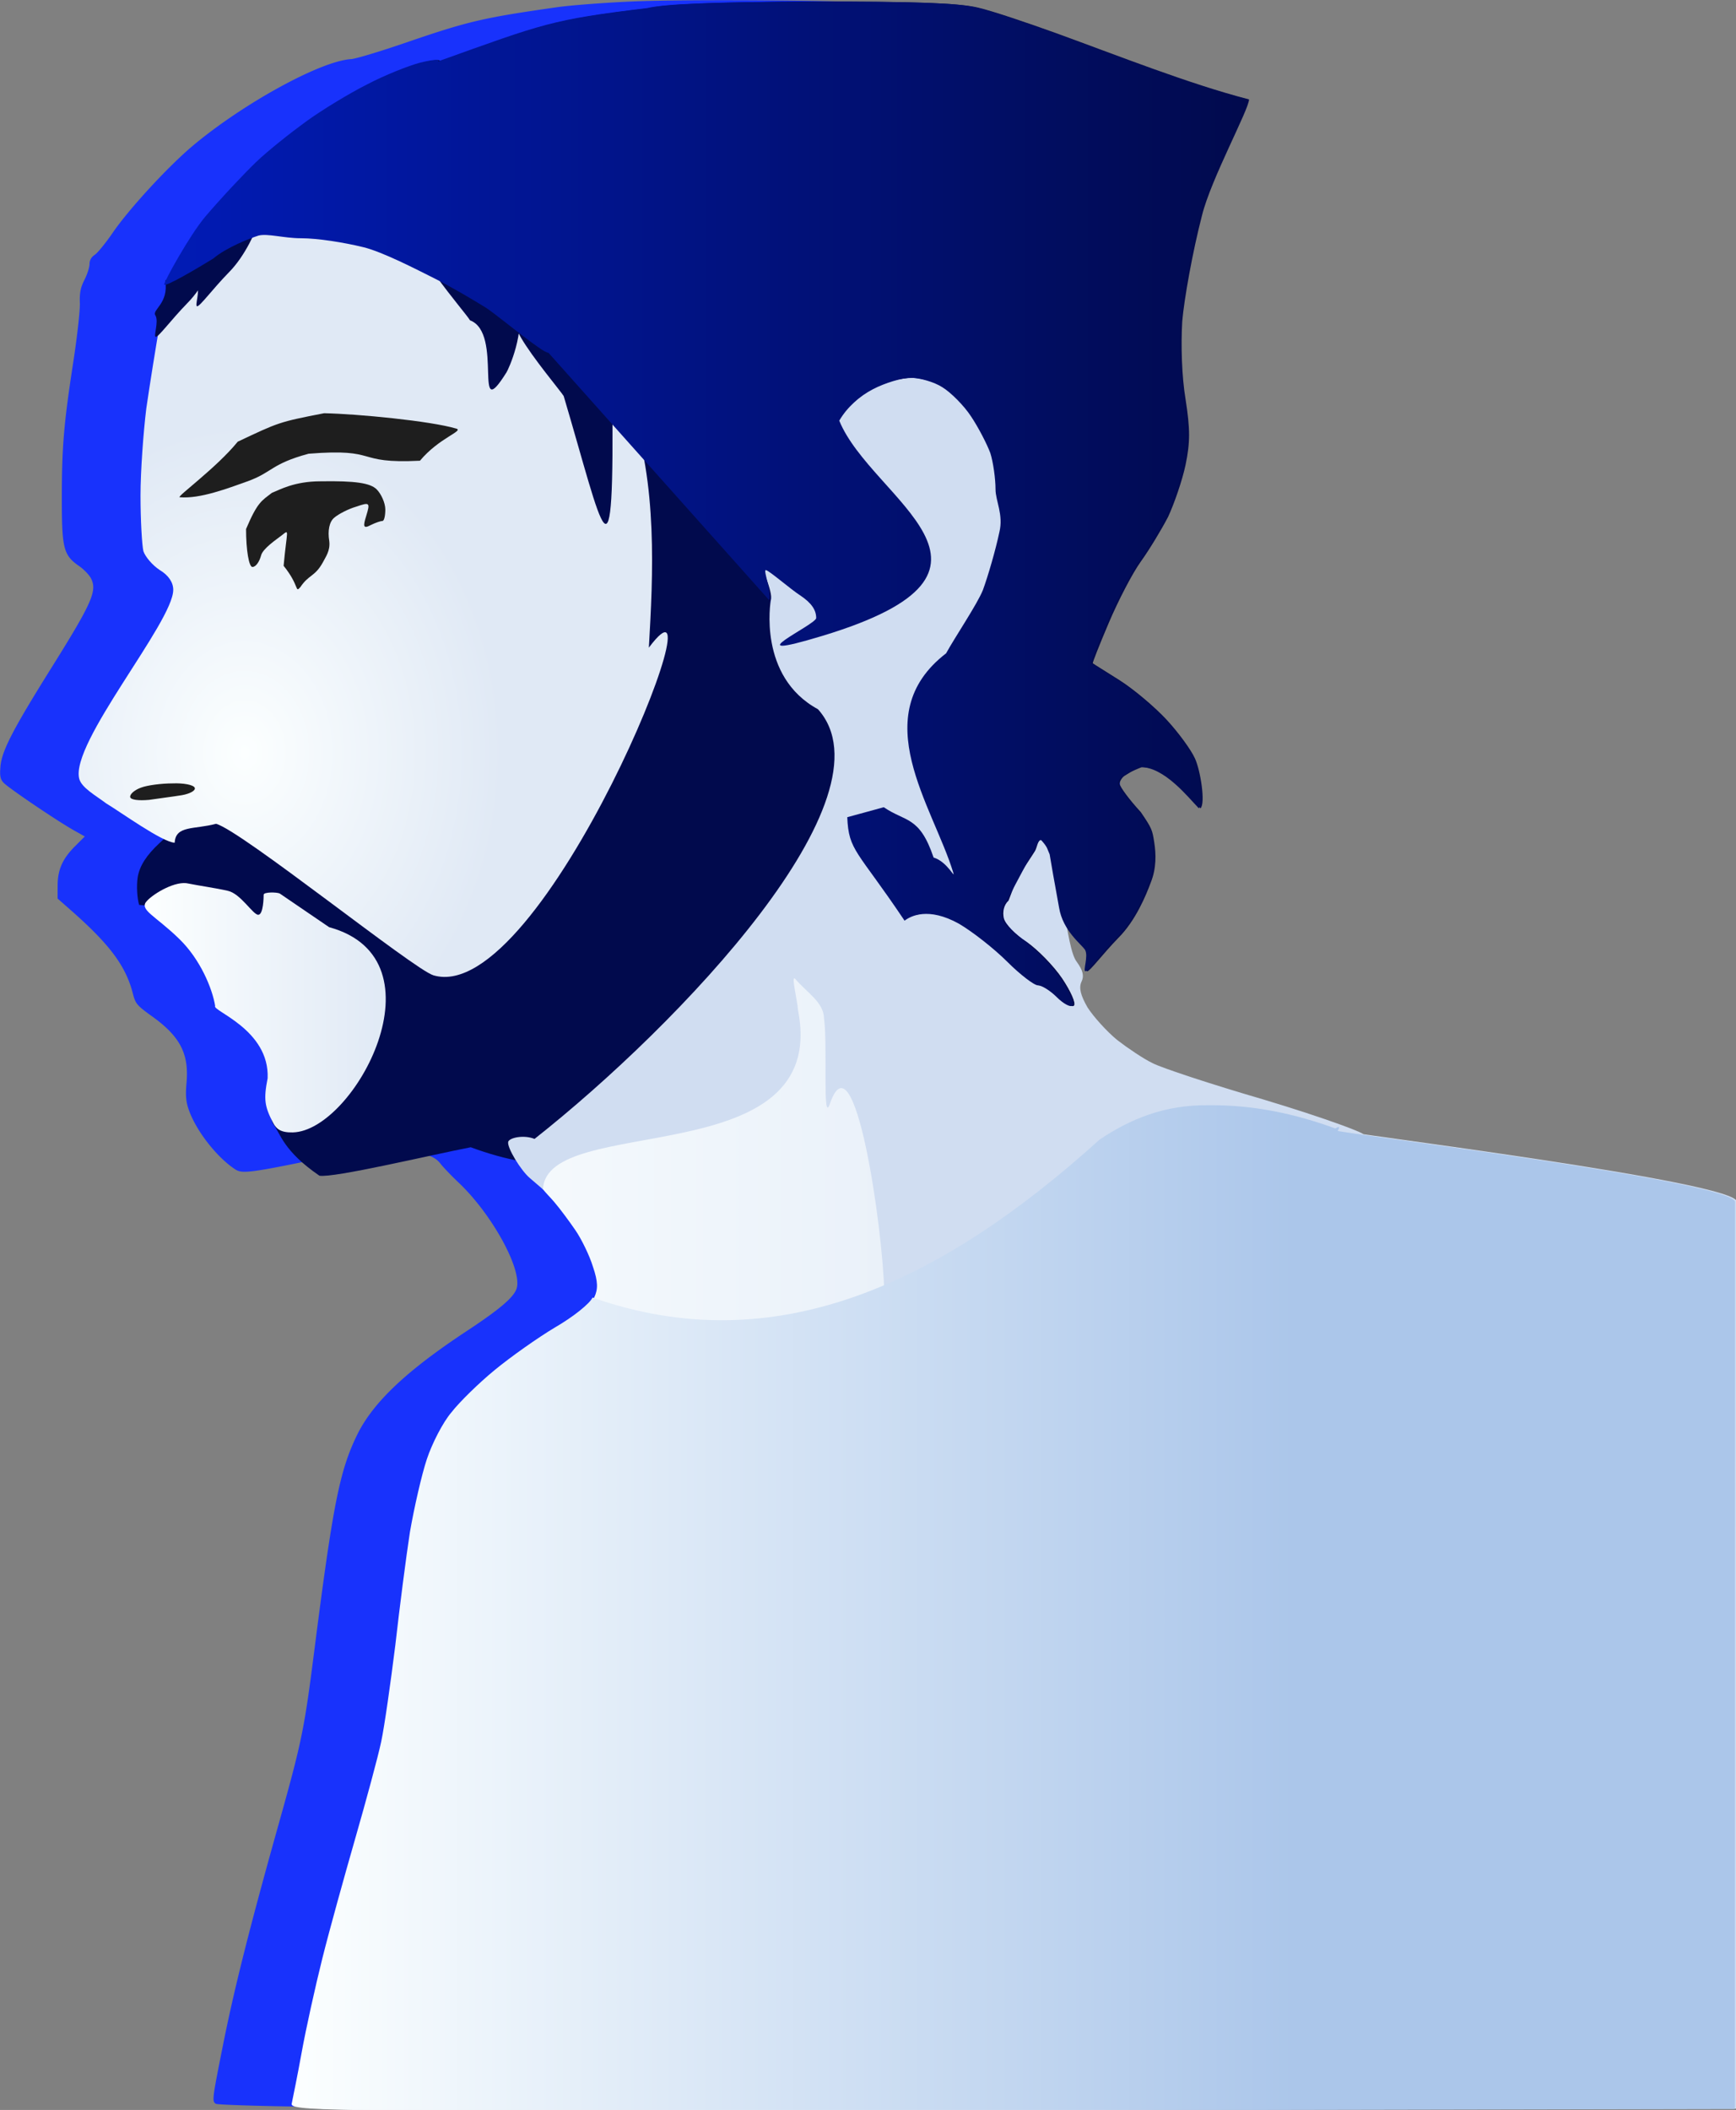 <svg xmlns="http://www.w3.org/2000/svg" xmlns:xlink="http://www.w3.org/1999/xlink" id="svg1" width="814.858" height="989.875" style="display:block" version="1.2" viewBox="0 0 387.613 470.866"><rect x="0" y="0" width="387.613" height="470.866" fill="#808080" stroke="none"/><defs id="defs1"><linearGradient id="linearGradient40"><stop id="stop40" offset="0" style="stop-color:#011bb6;stop-opacity:1"/><stop id="stop41" offset="1" style="stop-color:#010a4d;stop-opacity:1"/></linearGradient><linearGradient id="linearGradient36"><stop id="stop36" offset="0" style="stop-color:#fcffff;stop-opacity:1"/><stop id="stop37" offset="1" style="stop-color:#d0ddf1;stop-opacity:1"/></linearGradient><linearGradient id="linearGradient32"><stop id="stop33" offset="0" style="stop-color:#fcffff;stop-opacity:1"/><stop id="stop34" offset="1" style="stop-color:#e0e9f5;stop-opacity:1"/></linearGradient><linearGradient id="linearGradient30"><stop id="stop31" offset="0" style="stop-color:#fcffff;stop-opacity:1"/><stop id="stop32" offset=".673" style="stop-color:#abc6ea;stop-opacity:1"/></linearGradient><linearGradient id="linearGradient11"><stop id="stop11" offset="0" style="stop-color:#fcffff;stop-opacity:1"/><stop id="stop12" offset=".877" style="stop-color:#e0e9f5;stop-opacity:1"/></linearGradient><linearGradient xlink:href="#linearGradient32" id="linearGradient34" x1="106.883" x2="158.091" y1="326.737" y2="326.737" gradientUnits="userSpaceOnUse"/><linearGradient xlink:href="#linearGradient36" id="linearGradient37" x1="138.473" x2="445.121" y1="431.332" y2="431.332" gradientUnits="userSpaceOnUse"/><linearGradient xlink:href="#linearGradient30" id="linearGradient39" x1="137.602" x2="455.598" y1="454.216" y2="454.216" gradientUnits="userSpaceOnUse"/><linearGradient xlink:href="#linearGradient40" id="linearGradient41" x1="111.019" x2="341.129" y1="219.731" y2="219.731" gradientUnits="userSpaceOnUse"/><radialGradient xlink:href="#linearGradient11" id="radialGradient36" cx="128.105" cy="265.868" r="62.577" fx="128.105" fy="265.868" gradientTransform="matrix(1 0 0 1.268 0 -64.525)" gradientUnits="userSpaceOnUse"/><color-profile xlink:href="../../../Windows/system32/spool/drivers/color/RSWOP.icm" id="color-profile1" name="Agfa-:-Swop-Standard"/></defs>--dark: #1e1e1e;
	--greygreen: #536869;
	--highlightgreen: #8eaa90;
	--green: #738c7f;
	--grey:#434243;<style id="style1">.s0{fill:#1e1e1e}.s2{opacity:1;fill:#434343}</style><g id="layer1" transform="matrix(1.051 0 0 1.051 -80.025 -118.51)"><path id="path31" d="M139.986 560.065c-9.587-.132-17.686-.405-17.998-.607-.82-.53-.77-.935 1.505-12.343 2.394-12.003 5.647-24.928 11.728-46.604 5.05-18 5.53-20.33 7.676-37.128 3.971-31.1 5.378-38.224 9.052-45.824 3.35-6.93 10.435-13.658 23.354-22.178 7.314-4.823 10.238-7.366 10.655-9.264.93-4.232-5.438-15.68-12.367-22.235-1.515-1.434-3.257-3.248-3.87-4.033-.848-1.081-1.811-1.61-3.993-2.19a316.863 316.863 0 0 1-4.934-1.357c-1.936-.557-2.793-.44-14.422 1.977-17.037 3.54-18.738 3.772-20.266 2.771-3.944-2.584-8.378-8.294-9.89-12.736-.575-1.685-.68-3.004-.449-5.627.543-6.165-1.341-9.823-7.248-14.072-3.319-2.388-3.594-2.714-4.16-4.925-1.487-5.813-4.897-10.388-13.155-17.652l-2.826-2.486.006-2.716c.007-3.413 1.028-5.726 3.715-8.412l2.056-2.056-2.327-1.307c-3.58-2.011-13.995-9.06-14.948-10.12-.679-.753-.809-1.439-.645-3.415.274-3.296 2.6-7.808 10.725-20.798 8.764-14.011 9.876-16.52 8.5-19.18-.379-.732-1.51-1.9-2.515-2.596-3.31-2.294-3.67-3.7-3.67-14.325.001-10.944.418-15.91 2.429-28.948.825-5.355 1.458-11.005 1.405-12.557-.076-2.203.138-3.286.978-4.944.59-1.167 1.074-2.676 1.074-3.352 0-.802.383-1.48 1.1-1.95.605-.396 2.326-2.508 3.824-4.693 3.477-5.07 11.785-14.088 17.036-18.49 10.746-9.006 27.203-18.008 33.6-18.377.944-.055 6.06-1.59 11.37-3.411 13.535-4.645 16.581-5.36 32.455-7.621 2.74-.39 9.667-.925 15.395-1.188 12.55-.576 50.34-.24 54.56.486 3.343.576 18.691 5.723 34.41 11.541 5.853 2.167 13.9 4.93 17.885 6.142 5.732 1.744 7.216 2.356 7.107 2.934-.075.401-1.655 4.08-3.51 8.177-5.535 12.218-6.737 16.041-9.123 29.02-1.517 8.256-1.68 18.322-.442 27.357.946 6.9.58 10.525-1.776 17.613-1.678 5.05-2.88 7.391-7.11 13.836-1.47 2.241-3.58 5.879-4.69 8.083-2.282 4.531-6.041 13.518-6.031 14.416.004.326 1.786 1.747 3.962 3.157 7.224 4.682 14.615 11.902 17.096 16.7 1.436 2.777 2.681 10.846 1.673 10.846-.194 0-1.57-1.238-3.056-2.751-2.817-2.867-5.505-4.71-7.855-5.384-1.097-.314-1.845-.165-3.64.73-3.558 1.773-3.443 2.73.936 7.784 6.723 7.76 4.708 17.844-5.953 29.794l-4.302 4.822-.226-2.217c-.179-1.746-.655-2.762-2.25-4.795-1.113-1.419-2.081-2.522-2.152-2.452-.317.317 1.706 7.08 2.515 8.412.712 1.17.853 1.987.662 3.837-.29 2.804.24 4.002 3.499 7.919 2.425 2.914 5.356 5.31 9.665 7.902 2.627 1.58 11.15 4.569 24.683 8.657 7.67 2.316 17.383 5.563 20.202 6.753 1.035.438 10.474 2.012 22.043 3.676 32.758 4.714 49.43 7.648 56.06 9.866l2.944.984.114 96.342c.091 76.854 0 96.378-.453 96.518-.913.283-268.26.528-287.402.264zm147.606-234.566c0-.256-.61-1.673-1.354-3.149-1.55-3.068-5.76-7.76-9.652-10.755-1.465-1.127-3.05-2.685-3.524-3.461-.474-.777-.862-1.113-.863-.747 0 .367 1.153 1.69 2.564 2.943 5.833 5.177 9.496 9.155 10.914 11.85 1.707 3.244 1.699 3.204.67 3.473-.597.155-.54.22.226.26.56.028 1.019-.158 1.019-.414zm-13.585-23.417c-.001-.187-.409.326-.906 1.142-.497.815-.904 1.729-.904 2.03 0 .302.408-.212.906-1.14.498-.93.905-1.844.904-2.032zm-51.306-62.23c-.144-.361-.252-.254-.273.274-.02.477.087.744.237.594.15-.15.167-.541.036-.868zm31.046-47.324c-.56-.107-1.477-.107-2.038 0-.56.108-.102.197 1.019.197 1.12 0 1.579-.089 1.019-.197z" style="display:block;fill:#1832fc;fill-opacity:1;stroke:none;stroke-width:.952;stroke-opacity:1"/><path id="Path 0" d="M214 114.5c-20.427 2.453-22.054 3.299-44.4 11.3.2-.5-1.5-.3-3.9.3-2.3.6-7.4 2.6-11.2 4.6-3.8 1.9-9.7 5.5-13 7.9-3.3 2.4-8.1 6.2-10.6 8.6-2.5 2.4-7.4 7.6-10.8 11.6-3.3 3.9-8.817 13.904-8.717 14.404.2.6 7.293-3.588 10.435-5.532 2.7-2.3 7.698-4.269 9.598-4.869 1.9-.5 5.424.564 9.024.564 3.6 0 9.168.9 13.268 1.9 4.1 1 11.376 4.764 14.976 6.564 3.6 1.8 8.31 4.586 11.21 6.386 2.8 1.9 11.93 9.571 13.13 9.471C216.188 206.368 233.29 269.714 163.2 312c-.4 0-1.3-1.1-2-2.5-.8-1.667-2.033-2.5-3.7-2.5-1.667 0-2.667-.667-3-2-.3-1.1-1.7-2.9-3.3-3.9-1.5-1-6.8-3.5-11.7-5.5-5.9-2.3-10.2-4.8-12.5-7.1-1.9-1.9-3.817-1.326-4.817-1.326-.9 0-3.483-1.474-5.183-.674-1.7.8-4.8 3.2-7 5.3-2.7 2.5-4.2 4.8-4.6 7.2-.3 1.9-.1 4.6.3 5.9l3.94.367c16.266-6.882 27.71 10.883 39.56 11.733 1.3-.1 3 .7 3.9 1.7 1 1.1 1.9 4.5 2.3 9.1 1.033 6.35-1.947 9.879-6.7 14-3.483 3.741-17.327 5.835-14.417 9.751 1.388 1.867 2.074 5.628 9.717 10.849 3.1.5 22.946-4.24 32.146-6.04 60.359 22.345 85.042-56.728 78.297-88.395-.8-3.7-12.544-9.073-11.944-15.673.4-5.5-3.099-10.292-2.599-12.092.6-1.7-1.306-6.372-.706-6.372.6 0 5.406 4.172 7.306 5.372 2.4 1.6 3.4 3.1 3.4 4.8.1 1.4-18.185 9.687 1.3 3.8 45.846-13.851 10.485-28.856 3.6-45.7 1.7-2.9 4.3-5.2 7.2-6.7 2.5-1.3 6.1-2.4 8-2.4 1.9 0 5 .9 6.7 2 1.8 1.1 4.6 3.9 6.1 6.2 1.6 2.4 3.4 5.9 4.1 7.8.6 1.9 1.1 5.4 1.1 7.7 0 2.4 1.716 5.367.816 9.067-.8 3.8-2.4 9.3-3.5 12.3-1.2 3-6.016 10.133-7.816 13.433-17.19 13.228-2.78 32.502 1.5 46.5.526 1.721-1.163-2.24-4.163-3.14-2.988-8.878-5.968-7.504-10.577-10.68l-7.76 2.12c.297 7.209 2.128 6.999 12.175 21.97 1.316-1.013 5.045-2.95 11.525.63 2.9 1.7 7.5 5.3 10.3 8.1 2.7 2.7 5.7 5 6.5 5 .8 0 2.6 1.1 4 2.5s2.9 2.2 3.3 1.8c.5-.5-.7-3.1-2.5-5.8-1.9-2.8-5.3-6.2-7.6-7.8-2.3-1.5-4.5-3.7-4.8-5-.3-1.3 0-2.8 1-3.7l5.6-10.5c.598-.8 1.27-2.826 1.799-2.226 1.355 1.537 1.145 1.726 1.701 2.926.2 1.3 1.1 6.4 2 11.3.8 4.9 4.7 7.743 5.5 8.943.8 1.3-.5 4.557.1 4.557s3.23-3.593 6.63-7.093c3.7-3.7 5.901-9.098 6.901-11.798 1.2-3 1.112-6.044.712-8.544-.4-2.5-.414-2.821-2.843-6.365-2.4-2.6-4.4-5.3-4.5-6 0-.6.6-1.5 1.2-1.8.7-.4.928-.732 3.475-1.74 5.144-.12 10.281 6.468 12.5 8.74 1.1-1 .025-8-1.175-10.6-.8-1.8-3.5-5.5-6-8.2-2.5-2.7-7-6.5-10-8.4-3-1.9-5.6-3.5-5.7-3.6-.1-.1 1.4-3.9 3.4-8.6 2-4.7 5-10.5 6.8-13 1.8-2.5 4.4-6.8 5.8-9.5 1.3-2.8 3-7.7 3.7-11 1-4.8 1-7.6 0-14-.8-4.8-1-11.4-.7-16.5.4-4.7 2.2-14.8 4.2-22.5 1.9-7.7 9.992-22.533 9.992-24.633-12.68-3.257-28.034-9.367-40.992-14.067-6.1-2.2-13.5-4.7-16.5-5.4-4.1-1-13.1-1.3-35-1.3-20.5.1-31.2.5-35 1.4z" class="s0" style="fill:#010a4d;fill-opacity:1;stroke:none;stroke-opacity:.596"/><path id="Path 16" d="m256.033 301.736-65.686 60.58c-.4 1.9 2.053 3.884 3.553 5.684 1.2 1.4 3.2 4.1 4.5 6 1.3 1.9 3 5.4 3.7 7.7 1.1 3.2 1.1 4.8.3 6.5-.6 1.3-4.1 4.1-7.9 6.3-3.7 2.2-9.5 6.3-12.9 9.1-3.3 2.7-7.5 6.8-9.2 9-1.8 2.1-4.1 6.6-5.2 9.9-1.1 3.3-2.7 10.3-3.6 15.5-.8 5.2-2.2 16-3.1 24-1 8-2.3 17.2-3 20.5-.7 3.3-3.2 12.5-5.5 20.5s-5.5 19.5-7 25.5-3.5 15-4.4 20c-.9 5-1.9 9.8-2.1 10.8-.5 1.6 5 1.7 105.3 1.6l201.29-.4.024-192.519c.906-4.207-84.56-14.8-84.414-15.181.533-.867.367-1.033-.5-.5-8.525-3.115-17.41-5.034-26.9-4.933-9.377-.134-16.69 2.942-23.181 7.297z" class="s2" style="fill:url(#linearGradient37);fill-opacity:1"/><path id="Path 6" d="M129.712 162.705c-3.578.7-6.952 1.8-7.463 2.3-.614.6-1.738 1-2.659 1-.92 0-3.067 1.2-4.702 2.8-2.659 2.3-3.374 4-4.703 12.2-.92 5.199-2.25 13.598-2.965 18.498-.613 5-1.227 13.299-1.227 18.498 0 5.2.307 10.5.614 11.8.408 1.2 1.942 3 3.476 3.999 1.84 1.1 2.862 2.6 2.862 4.2 0 6.859-21.971 32.616-19.963 40.144.511 1.9 3.524 3.55 5.756 5.23 2.874 1.709 11.966 8.271 14.514 8.321.196-3.713 4.111-2.768 8.79-4.015 5.338 1.422 42.064 30.956 46.178 32.172 23.181 6.855 62.469-91.814 45.766-69.575 1.778-30.375 4.124-78.9-49.718-83.272-8.373-4.098-5.436-3.158-7.668-2.3-.41-.4-3.74-1.144-7.025-1.895-7.471-1.708-12.45-1.716-19.863-.105z" class="s2" style="fill:url(#radialGradient36);fill-opacity:1;stroke:none;stroke-width:1.011;stroke-opacity:.596"/><path id="Path 0-0-8-2" d="M199.516 189.52c-28.041-21.643-4.732 5.455-3.62 7.336 8.548 28.754 10.798 43.575 10.314-1.57 3.681-4.932 5.524-13.397 6.914-17.631z" class="s0" style="fill:#010a4d;fill-opacity:1;stroke:none;stroke-width:1.477;stroke-opacity:.596"/><path id="Path 4" d="M133.922 217.396c-2.212 1.709-3.068 1.953-5.507 7.691 0 4.517.614 8.057 1.35 8.057.737 0 1.474-1.1 1.842-2.442.368-1.465 3.2-3.35 4.363-4.252 1.778-1.38 1.125-1.288.425 6.45 3.447 4.284 2.379 5.858 3.56 4.516 1.803-2.69 3.05-2.156 4.755-5.21.614-1.22 1.628-2.48 1.383-4.555-.369-2.198 0-4.15 1.104-5.005.86-.732 2.947-1.831 4.665-2.32 2.824-.976 2.946-.854 2.087 1.954-.737 2.319-.614 2.807.982 1.953.982-.488 2.087-.855 2.455-.855.368 0 .614-1.098.614-2.441 0-1.343-.86-3.296-1.841-4.272-1.35-1.343-4.542-1.831-11.908-1.71-5.647 0-8.733 1.83-10.33 2.441z" class="s0" style="stroke-width:1.224"/><path id="Path 5" d="M145 200.5c-9.67 1.877-9.646 1.945-18.353 6.044-4.485 5.537-13.082 11.73-12.33 11.797 4.3.382 10.225-1.894 14.293-3.339 5.448-1.935 5.024-3.722 13.09-5.902 15.361-1.227 9.437 2.196 23.662 1.484 4.016-4.828 9.367-6.326 7.727-6.813-5.52-1.64-20.964-3.122-28.089-3.271z" class="s0"/><path id="Path 8" d="M106.1 280c-1.4.5-2.4 1.4-2.3 2 .1.6 1.8.8 4 .6 2-.3 5.2-.7 7-1 1.7-.3 3-1 2.7-1.6-.3-.6-2.4-1-4.7-.9-2.4 0-5.4.4-6.7.9z" class="s0"/><path id="Path 15" d="M107.397 304.013c-1.9 1.9 1.703 3.087 6.903 8.187 4.4 4.3 6.95 10.449 7.55 14.149-.773 1.026 11.573 5.002 11.15 15.351-.885 4.497-.642 6.016 1.171 9.491.662 1.27 1.6 2.076 4.175 2.017 13.11-.302 32.672-36.772 7.714-43.578l-10.49-7.15c-.6-.3-3.416-.341-3.416.259 0 .5-.054 4.261-1.154 4.261-1.1 0-3.738-4.486-6.438-5.086-2.6-.6-6.441-1.138-8.341-1.538-2.7-.7-7.324 2.037-8.824 3.637z" class="s2" style="fill:url(#linearGradient34);fill-opacity:1"/><path id="Path 9" d="M261.869 194.969c-2.3 1.2-5.773 4.213-7.373 6.613-1.7 2.4-3.386 5.96-3.686 7.66-.6 2.7.59 3.658 4.39 6.558 15.535 7.551 28.02 15.409 6.767 26.967-3.848 2.117-7.011 3.115-12.067 1.233 0-1.7-1-3.2-3.4-4.8-1.9-1.2-8.025-6.957-8.525-6.957-.6 0 2.525 6.257 1.925 7.957-.065.234-2.773 16.22 10.015 23.154 16.617 18.56-29.407 66.938-60.215 91.234-2.225-.908-5.295-.291-5.595.609-.3 1.2 2.695 6.103 4.595 7.703l2.8 2.4c.56-16.381 61.172-3.094 54.157-38.169-.07-1.762-1.587-7.71-.539-6.483 2.503 2.928 6.02 4.918 6.082 8.352.808 5.654-.374 22.858 1.256 18.11 5.224-15.222 11.229 26.176 11.544 40.09 0 1.6-.9 4.5-1.9 6.5-1 2.1-2.82 2.667-3.82 3.667l-6.884 3.954c3.382 1.305 5.574 3.149 7.304 4.879 15.359-15.75 28.687-15.18 47.15-8.442-2.326-7.658-6.18-11.802-8.95-18.558 9.09-28.03 64.973-25.594 68.753-25.519 1.443.029-7.6-3.41-21.153-7.481-11-3.2-21.6-6.7-23.5-7.7-1.9-.9-5.3-3.2-7.5-4.9-2.2-1.8-5-4.9-6.3-6.9-1.5-2.6-1.9-4.2-1.3-5.5.6-1.2.3-2.4-1-4.2-1.2-1.5-1.93-6.283-2.83-11.683-.8-4.9-2.37-9.817-2.57-11.117-.3-1.2-1.2-3.481-2-3.481s-1.067 2.108-1.5 2.781c-3.614 5.615-3.53 4.996-5.6 10.5-1 .9-1.3 2.4-1 3.7.3 1.3 2.5 3.5 4.8 5 2.3 1.6 5.7 5 7.6 7.8 1.8 2.7 3 5.3 2.5 5.8-.4.4-1.9-.4-3.3-1.8s-3.2-2.5-4-2.5c-.8 0-3.8-2.3-6.5-5-2.8-2.8-7.4-6.4-10.3-8.1-3.8-2.1-5.238-4.17-6.338-3.47-1 .7-2.662 2.17-4.462 1.27-1.4-.6-3-2.7-3.7-4.5-4.222-8.689-5.205-9.175-9-12.5l-.2-3.4c2.66 3.572 6.539-2.68 8.764 3.211C267.462 286.276 274 298.5 275.7 299c3 .9 4.076 1.576 4.076-.224 4.618-15.3-4.328-25.787-9.575-35.81-.3-3.2 6.049-6.424 8.749-11.224 1.8-3.3 7.22-7.896 8.42-10.896 1.1-3 3.907-7.534 4.707-11.334.9-3.7-4.077-10.412-4.077-12.812 0-2.3-.5-5.8-1.1-7.7-.7-1.9-2.5-5.4-4.1-7.8-1.5-2.3-4.3-5.1-6.1-6.2-1.7-1.1-4.8-2-6.7-2-1.9 0-5.831.669-8.131 1.969z" style="fill:#d0ddf1;fill-opacity:1;opacity:1"/><path id="Path 16-4" d="M202.027 388.27c-.6 1.3-4.1 4.1-7.9 6.3-3.7 2.2-9.5 6.3-12.9 9.1-3.3 2.7-7.5 6.8-9.2 9-1.8 2.1-4.1 6.6-5.2 9.9-1.1 3.3-2.7 10.3-3.6 15.5-.8 5.2-2.2 16-3.1 24-1 8-2.3 17.2-3 20.5-.7 3.3-3.2 12.5-5.5 20.5s-5.5 19.5-7 25.5-3.5 15-4.4 20c-.9 5-1.9 9.8-2.1 10.8-.5 1.6 5 1.7 105.3 1.6l201.29-.4.024-192.518c.906-4.207-84.56-14.8-84.414-15.181.534-.867.367-1.033-.5-.5-8.525-3.115-17.409-5.034-26.899-4.933-9.377-.134-16.69 2.942-23.182 7.297-33.52 30.274-68.7 47.261-107.719 33.536z" class="s2" style="fill:url(#linearGradient39);fill-opacity:1;stroke:none;stroke-opacity:.596"/><path id="Path 0-0" d="M111.243 172.338c.8 4.9-2.89 6.19-2.09 7.39.8 1.3-.5 4.558.1 4.558s3.228-3.593 6.628-7.093c3.7-3.7 5.903-9.098 6.903-11.798z" class="s0" style="display:inline;fill:#010a4d;fill-opacity:1;stroke:none;stroke-opacity:.596"/><path id="Path 0-0-8" d="M120.025 165.841c.8 4.9-2.89 6.191-2.09 7.391.8 1.3-.5 4.557.1 4.557s3.23-3.593 6.63-7.093c3.7-3.7 5.901-9.098 6.901-11.798z" class="s0" style="display:inline;fill:#010a4d;fill-opacity:1;stroke:none;stroke-opacity:.596"/><path id="Path 0-0-8-2-0" d="M161.674 157.74c1.113 7.684 13.209 21.153 14.321 23.035 7.224 2.717.417 22.768 7.755 11.038.443-.708 4.066-8.563 2.387-14.679 3.681-4.93 5.523-13.396 6.914-17.63z" class="s0" style="display:inline;fill:#010a4d;fill-opacity:1;stroke:none;stroke-width:1.477;stroke-opacity:.596"/><path id="Path 0-2" d="M213.637 114.48c-20.427 2.453-22.054 3.298-44.4 11.3.2-.5-1.5-.3-3.9.3-2.3.6-7.4 2.6-11.2 4.6-3.8 1.9-9.7 5.5-13 7.9-3.3 2.4-8.1 6.2-10.6 8.6-2.5 2.4-7.4 7.6-10.8 11.6-3.3 3.9-8.817 13.904-8.717 14.404.2.6 7.294-3.589 10.435-5.532 2.7-2.3 7.698-4.269 9.598-4.869 1.9-.5 5.424.564 9.024.564 3.6 0 9.168.9 13.268 1.9 4.1 1 11.376 4.764 14.976 6.564 3.6 1.8 8.311 4.585 11.211 6.385 2.8 1.9 11.93 9.572 13.13 9.472l46.875 52.512c.6-1.7-1.305-6.372-.705-6.372s5.405 4.172 7.305 5.372c2.4 1.6 3.4 3.1 3.4 4.8.1 1.4-18.185 9.687 1.3 3.8 45.846-13.852 10.486-28.856 3.6-45.7 1.7-2.9 4.3-5.2 7.2-6.7 2.5-1.3 6.1-2.4 8-2.4 1.9 0 5 .9 6.7 2 1.8 1.1 4.6 3.9 6.1 6.2 1.6 2.4 3.4 5.9 4.1 7.8.6 1.9 1.1 5.4 1.1 7.7 0 2.4 1.716 5.367.816 9.067-.8 3.8-2.4 9.3-3.5 12.3-1.2 3-6.016 10.133-7.816 13.433-17.19 13.228-2.78 32.502 1.5 46.5.527 1.721-1.162-2.24-4.162-3.14-2.989-8.879-5.969-7.504-10.577-10.68l-7.76 2.12c.297 7.209 2.128 6.999 12.175 21.97 1.316-1.013 5.045-2.951 11.524.63 2.9 1.7 7.5 5.3 10.3 8.1 2.7 2.7 5.7 5 6.5 5 .8 0 2.6 1.1 4 2.5s2.9 2.2 3.3 1.8c.5-.5-.7-3.1-2.5-5.8-1.9-2.8-5.3-6.2-7.6-7.8-2.3-1.5-4.5-3.7-4.8-5-.3-1.3 0-2.8 1-3.7l5.6-10.5c.598-.8 1.27-2.826 1.8-2.226 1.355 1.537 1.144 1.726 1.7 2.926.2 1.3 1.1 6.4 2 11.3.8 4.9 4.701 7.743 5.501 8.943.8 1.3-.5 4.557.1 4.557s3.229-3.593 6.629-7.093c3.7-3.7 5.902-9.098 6.902-11.798 1.2-3 1.112-6.044.712-8.544-.4-2.5-.414-2.821-2.844-6.365-2.4-2.6-4.4-5.3-4.5-6 0-.6.6-1.5 1.2-1.8.7-.4.929-.732 3.475-1.74 5.144-.12 10.282 6.467 12.501 8.739 1.1-1 .024-8-1.176-10.6-.8-1.8-3.5-5.5-6-8.2-2.5-2.7-7-6.5-10-8.4-3-1.9-5.6-3.5-5.7-3.6-.1-.1 1.4-3.9 3.4-8.6 2-4.7 5-10.5 6.8-13 1.8-2.5 4.4-6.8 5.8-9.5 1.3-2.8 3-7.7 3.7-11 1-4.8 1-7.6 0-14-.8-4.8-1-11.4-.7-16.5.4-4.7 2.2-14.8 4.2-22.5 1.9-7.7 9.992-22.532 9.992-24.632-12.679-3.257-28.034-9.368-40.992-14.067-6.1-2.2-13.5-4.7-16.5-5.4-4.1-1-13.1-1.3-35-1.3-20.5.1-31.2.5-35 1.4z" class="s0" style="display:inline;fill:url(#linearGradient41);fill-opacity:1;stroke:none;stroke-opacity:.596"/></g></svg>